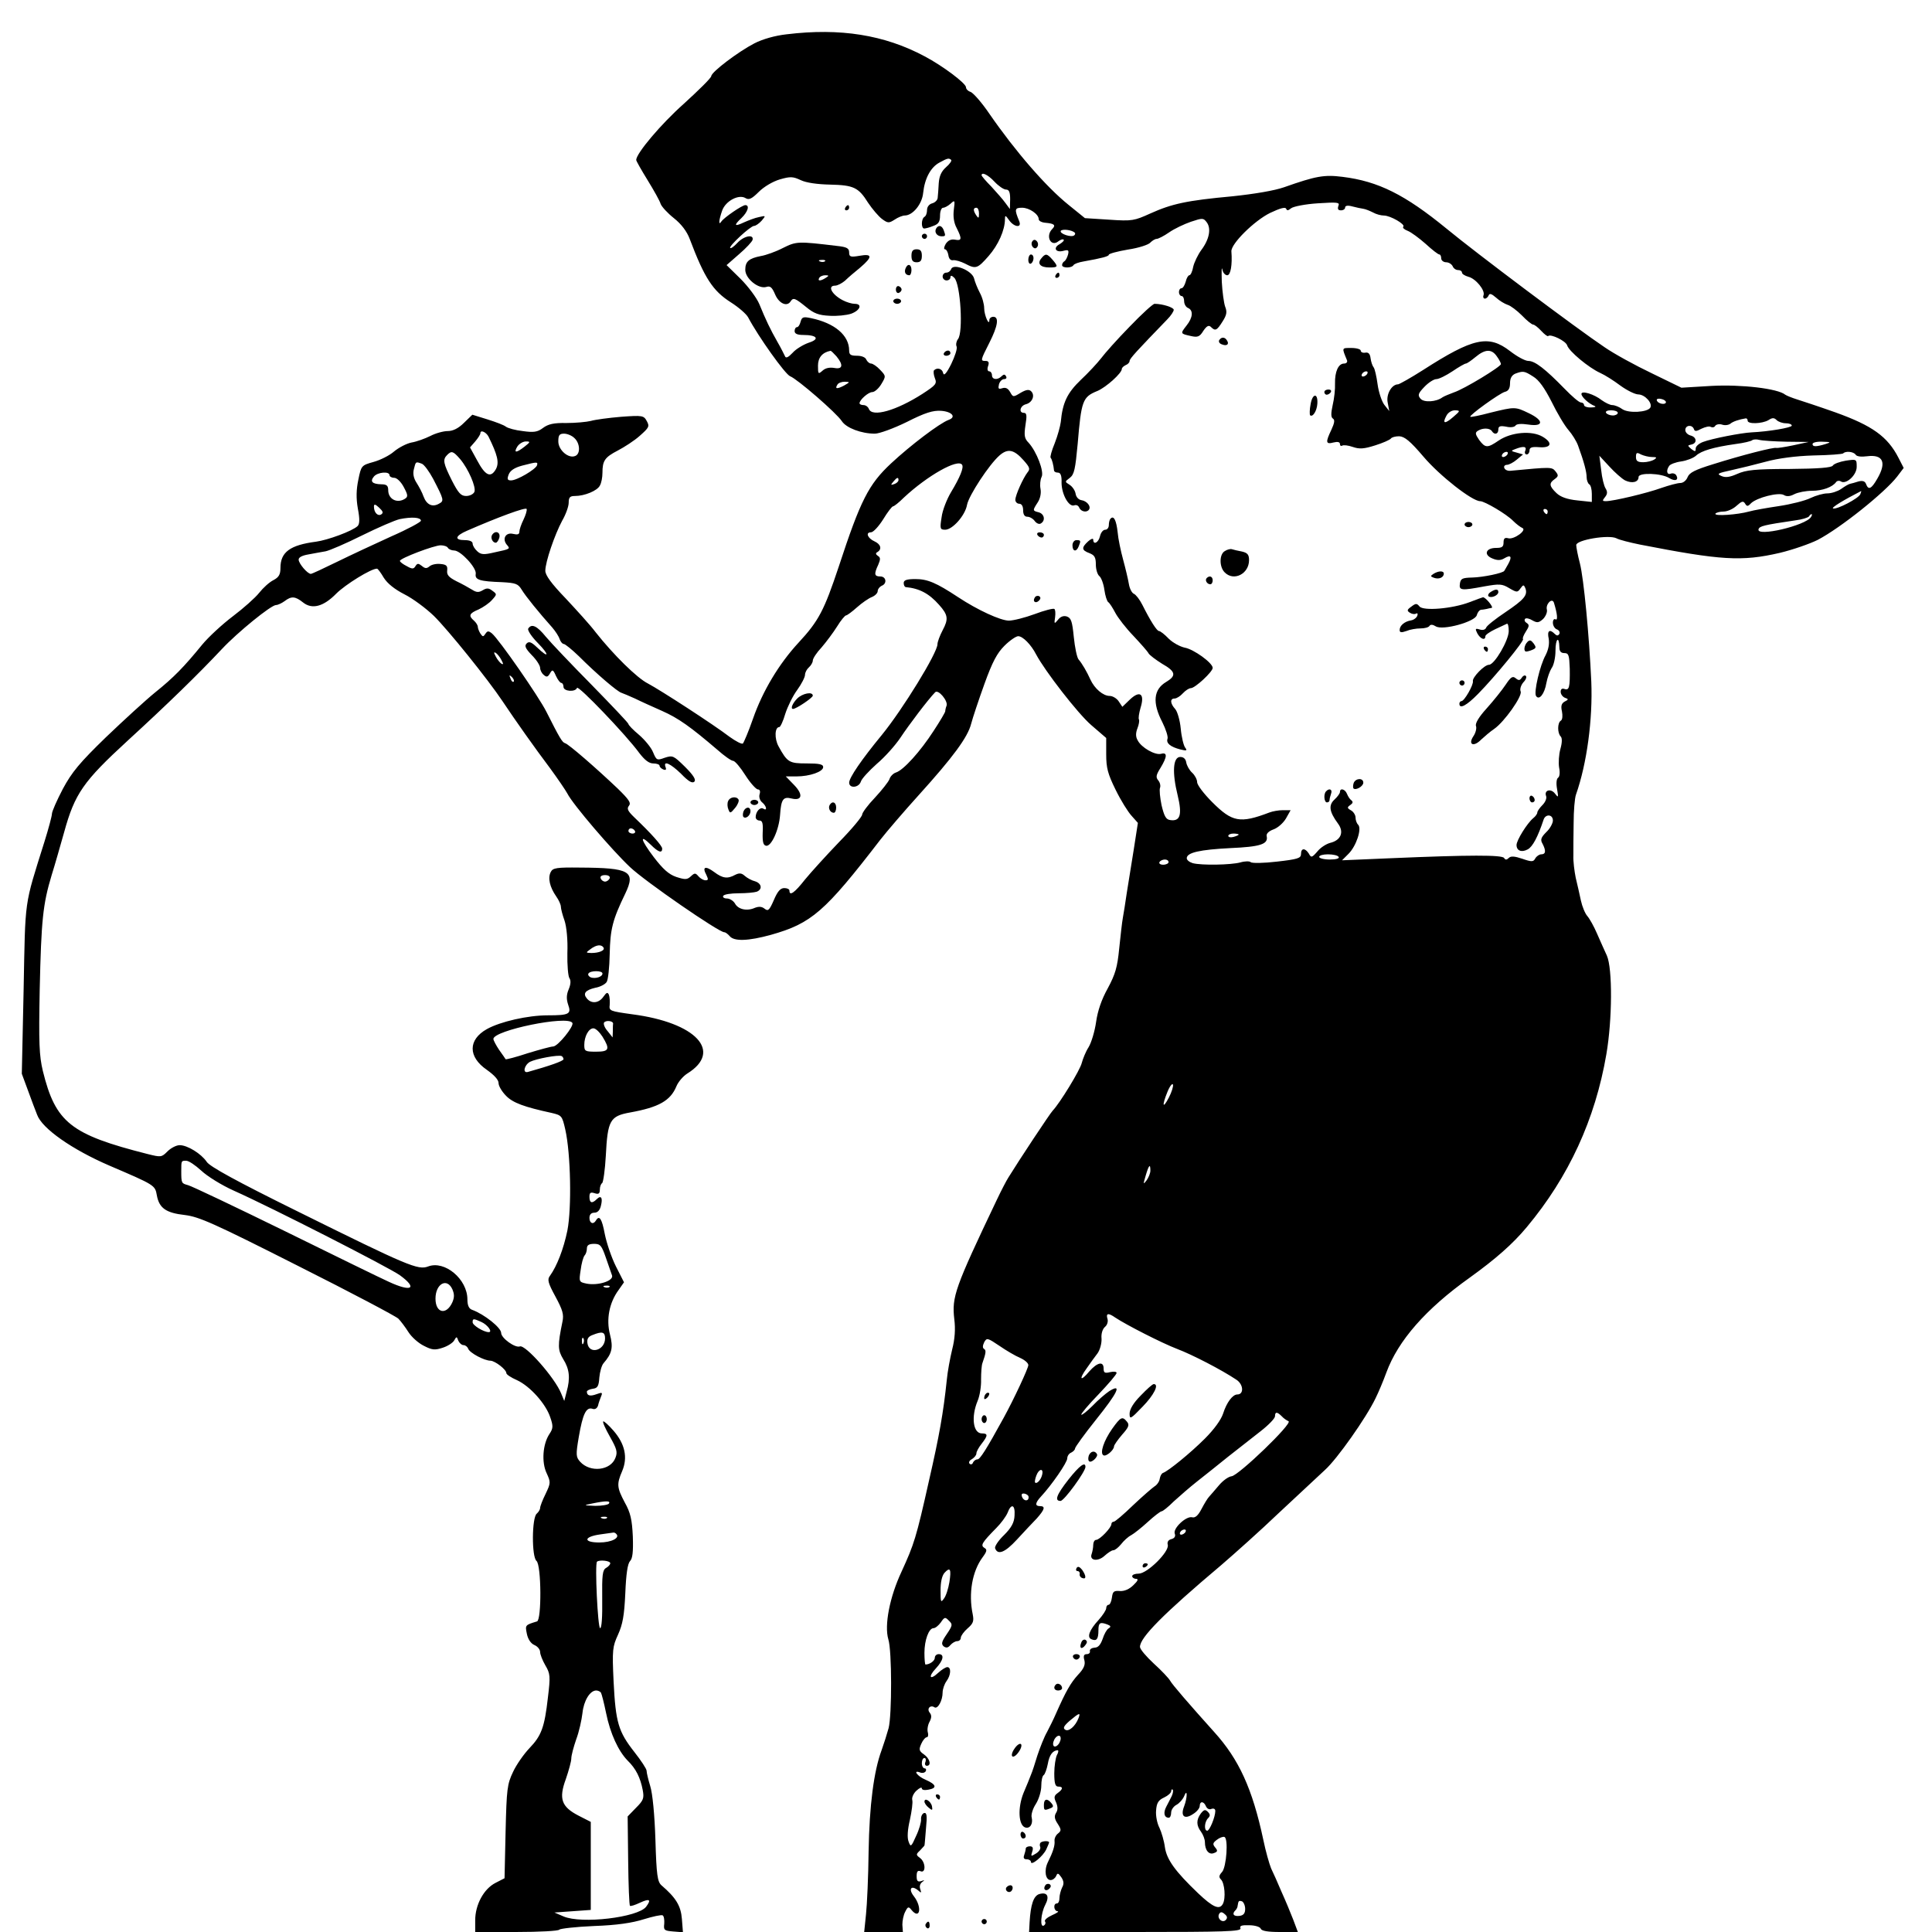 <?xml version="1.0" standalone="no"?>
<!DOCTYPE svg PUBLIC "-//W3C//DTD SVG 20010904//EN"
 "http://www.w3.org/TR/2001/REC-SVG-20010904/DTD/svg10.dtd">
<svg version="1.0" xmlns="http://www.w3.org/2000/svg"
 width="744pt" height="744pt" viewBox="0 0 744 744"
 preserveAspectRatio="xMidYMid meet">
<g transform="translate(0,744) scale(0.1,-0.1)"
fill="#000000" stroke="none">
<path d="M3030 7308 c-46 -5 -94 -19 -125 -35 -62 -32 -165 -110 -166 -126 0
-7 -48 -54 -105 -106 -89 -79 -184 -192 -184 -217 0 -4 20 -39 44 -78 24 -39
47 -80 50 -91 4 -11 27 -36 51 -55 29 -23 50 -51 61 -80 57 -151 89 -200 158
-244 30 -19 60 -45 67 -58 39 -74 143 -220 162 -227 28 -11 178 -141 199 -173
17 -26 75 -48 127 -48 17 0 72 20 123 45 71 36 101 45 132 43 42 -3 60 -24 29
-35 -35 -13 -147 -98 -221 -167 -87 -81 -118 -142 -202 -398 -56 -168 -77
-209 -155 -293 -75 -81 -138 -186 -175 -292 -17 -49 -35 -91 -39 -96 -4 -4
-27 8 -52 26 -60 46 -265 179 -314 205 -42 21 -133 111 -201 197 -21 28 -74
86 -116 131 -55 57 -78 89 -78 106 0 34 36 139 65 193 14 24 25 55 25 69 0 21
5 26 24 26 37 0 86 20 96 40 6 10 10 32 10 49 0 47 9 60 59 86 25 13 64 38 85
57 35 31 38 36 27 56 -12 22 -16 23 -99 17 -48 -4 -100 -11 -117 -16 -16 -4
-59 -8 -94 -8 -48 1 -70 -4 -90 -19 -21 -16 -36 -18 -78 -12 -28 3 -57 11 -65
17 -7 6 -39 18 -71 28 l-58 18 -32 -31 c-22 -22 -43 -32 -63 -32 -16 0 -46 -8
-67 -19 -20 -10 -53 -22 -72 -25 -20 -4 -50 -20 -68 -35 -17 -15 -53 -33 -79
-40 -46 -13 -47 -14 -58 -68 -8 -38 -9 -71 -2 -111 8 -42 7 -60 -1 -68 -20
-19 -115 -54 -160 -60 -100 -13 -137 -40 -137 -101 0 -25 -6 -36 -27 -47 -16
-8 -40 -30 -55 -49 -15 -19 -60 -59 -101 -90 -41 -31 -94 -80 -118 -109 -71
-87 -110 -127 -181 -184 -37 -30 -122 -108 -190 -173 -101 -98 -131 -134 -166
-199 -23 -44 -42 -87 -42 -96 0 -8 -13 -57 -29 -108 -79 -252 -73 -212 -80
-568 l-7 -325 24 -65 c13 -36 29 -78 35 -93 19 -53 135 -134 279 -196 175 -75
175 -75 182 -114 9 -50 36 -68 108 -76 55 -7 108 -30 434 -195 205 -103 379
-195 388 -204 9 -9 27 -33 39 -52 12 -19 39 -43 60 -53 31 -16 42 -17 72 -7
19 6 39 19 44 28 9 16 10 16 16 -1 4 -9 13 -17 20 -17 7 0 15 -6 18 -14 6 -16
62 -46 86 -46 18 -1 61 -34 61 -48 0 -5 18 -17 41 -27 50 -23 111 -91 128
-143 12 -34 11 -43 -3 -64 -26 -39 -31 -109 -11 -151 16 -35 16 -38 -4 -80
-12 -24 -21 -48 -21 -54 0 -6 -6 -16 -13 -22 -19 -15 -20 -166 -1 -182 19 -16
20 -228 2 -233 -46 -14 -46 -14 -39 -48 4 -20 15 -37 29 -43 12 -5 22 -17 22
-27 0 -9 9 -32 20 -51 19 -32 20 -42 10 -124 -13 -115 -25 -147 -71 -195 -21
-22 -50 -63 -63 -91 -23 -48 -25 -66 -29 -231 l-4 -179 -35 -18 c-45 -23 -78
-84 -78 -144 l0 -45 159 0 c88 0 162 4 165 9 3 4 63 11 133 14 88 3 148 12
192 26 36 11 68 18 73 15 5 -3 7 -18 6 -32 -3 -25 0 -27 34 -30 l38 -3 -4 51
c-4 51 -23 82 -79 130 -15 14 -19 38 -23 175 -3 95 -11 179 -20 207 -8 26 -14
52 -14 59 0 7 -21 39 -47 72 -62 79 -72 114 -80 270 -6 125 -4 136 17 182 18
40 24 73 28 159 3 75 9 114 18 124 10 10 13 35 11 95 -3 65 -9 92 -31 131 -30
57 -32 70 -10 121 22 52 11 104 -33 155 -19 22 -38 39 -40 36 -3 -3 9 -29 26
-59 26 -46 30 -59 21 -81 -18 -49 -97 -58 -136 -15 -16 18 -17 26 -5 96 15 87
28 115 52 108 10 -4 18 1 22 12 2 10 8 26 12 36 6 15 4 16 -18 8 -24 -9 -37
-6 -37 10 0 4 10 9 23 11 18 2 23 10 25 43 2 22 9 47 16 55 33 38 38 60 25
111 -15 58 -3 122 33 171 l21 30 -31 61 c-17 34 -36 90 -43 125 -11 59 -21 74
-34 52 -10 -17 -25 -11 -25 10 0 13 7 20 19 20 12 0 21 9 25 26 8 31 1 43 -16
26 -18 -18 -28 -15 -28 9 0 16 4 19 20 14 15 -5 20 -2 20 14 0 11 4 22 9 25 4
3 11 50 14 105 7 137 16 153 94 167 110 20 155 45 178 101 7 17 26 39 42 49
137 85 34 196 -212 228 -86 12 -90 13 -87 36 1 13 0 31 -3 39 -5 11 -9 10 -21
-7 -17 -25 -46 -29 -64 -7 -16 19 -6 32 32 41 18 3 38 13 44 22 6 8 11 57 12
108 2 96 11 132 60 233 41 86 18 99 -175 100 -89 1 -104 -1 -112 -17 -12 -23
-4 -58 21 -94 10 -14 18 -32 18 -40 0 -7 6 -31 14 -53 8 -24 13 -75 11 -125
-1 -47 3 -91 8 -97 6 -9 5 -24 -3 -43 -9 -21 -9 -38 -2 -59 13 -36 4 -41 -79
-41 -76 0 -182 -24 -234 -53 -73 -41 -73 -107 0 -157 28 -20 45 -38 45 -51 0
-11 13 -33 29 -49 26 -27 70 -43 176 -66 38 -9 40 -11 52 -64 21 -93 25 -302
8 -389 -15 -72 -40 -136 -67 -174 -11 -14 -8 -27 21 -80 28 -52 33 -69 27 -97
-19 -92 -18 -109 3 -144 24 -38 28 -73 13 -126 l-9 -35 -12 29 c-24 60 -138
189 -159 181 -18 -7 -72 32 -72 52 0 20 -65 72 -112 89 -12 4 -18 17 -18 40 0
78 -87 151 -151 127 -39 -15 -77 1 -505 213 -233 115 -337 172 -348 190 -21
31 -74 64 -104 64 -13 0 -34 -11 -47 -24 -23 -23 -25 -23 -77 -10 -296 75
-354 121 -403 320 -14 59 -16 107 -12 314 6 267 12 327 46 440 13 41 34 116
48 165 41 149 74 196 245 353 153 140 273 257 363 353 60 64 189 169 208 169
7 0 22 7 33 15 26 20 41 19 71 -5 35 -28 79 -16 128 34 35 35 135 97 157 96 3
0 15 -16 26 -35 14 -22 41 -44 80 -64 32 -16 83 -54 113 -83 54 -53 208 -244
264 -328 50 -75 125 -181 183 -258 30 -41 60 -85 67 -98 21 -42 173 -219 241
-283 59 -56 342 -251 363 -251 5 0 14 -7 21 -15 17 -21 72 -19 159 5 156 44
207 88 421 366 25 32 91 109 148 172 132 146 189 223 202 275 6 23 29 92 51
153 31 86 49 119 77 147 21 21 45 37 53 37 18 0 50 -33 69 -70 34 -64 160
-227 212 -272 l58 -50 0 -63 c0 -52 6 -75 36 -136 20 -41 48 -86 62 -101 l24
-27 -16 -103 c-9 -57 -21 -132 -27 -168 -5 -36 -12 -78 -15 -95 -3 -16 -9 -70
-14 -118 -7 -72 -15 -99 -44 -153 -24 -43 -39 -87 -45 -130 -5 -35 -18 -79
-29 -97 -11 -17 -22 -45 -26 -60 -6 -27 -85 -156 -112 -184 -10 -10 -131 -193
-171 -258 -7 -11 -27 -49 -44 -85 -162 -340 -174 -374 -164 -460 5 -39 2 -77
-8 -116 -8 -33 -18 -86 -21 -119 -13 -125 -29 -215 -68 -385 -50 -224 -58
-247 -106 -352 -46 -98 -67 -207 -51 -261 14 -43 14 -292 1 -342 -6 -22 -18
-60 -27 -85 -30 -81 -47 -212 -50 -390 -1 -96 -6 -205 -10 -242 l-7 -68 75 0
74 0 -2 28 c0 15 4 37 11 50 10 20 13 21 24 7 33 -40 42 11 9 53 -22 28 -10
44 17 22 12 -11 13 -10 8 5 -4 10 -1 21 7 27 11 8 10 9 -3 4 -14 -4 -18 0 -18
19 0 18 4 23 15 19 21 -9 20 35 -2 51 -16 12 -16 14 0 29 9 10 17 18 17 19 1
1 3 31 6 66 5 50 3 62 -8 59 -7 -3 -12 -14 -11 -24 1 -10 -7 -39 -19 -64 -19
-43 -21 -44 -29 -22 -6 15 -4 46 5 84 7 33 12 67 9 77 -2 9 5 25 16 35 12 11
21 15 21 9 0 -6 11 -8 25 -5 35 6 31 20 -10 38 -32 13 -52 40 -21 28 8 -3 17
-1 21 5 3 6 1 11 -4 11 -6 0 -11 9 -11 20 0 11 4 20 10 20 5 0 7 -7 4 -15 -4
-8 -1 -15 5 -15 19 0 12 28 -11 44 -19 13 -20 19 -10 41 6 14 16 25 21 25 5 0
7 9 4 19 -3 10 0 29 7 41 8 16 8 25 0 35 -12 15 3 31 19 20 13 -7 31 27 31 57
0 13 7 33 15 44 17 23 19 54 3 54 -6 0 -22 -10 -35 -22 -32 -30 -40 -16 -9 17
29 31 34 55 11 55 -8 0 -15 -6 -15 -14 0 -12 -20 -26 -36 -26 -2 0 -4 20 -4
45 0 49 17 95 35 95 7 0 19 10 28 22 14 21 17 22 31 7 15 -14 15 -18 -8 -52
-20 -29 -22 -38 -12 -47 10 -7 17 -6 26 5 7 8 19 15 26 15 8 0 14 6 14 13 0 7
12 24 26 36 22 19 25 28 20 54 -17 81 -2 166 38 220 17 23 18 30 7 36 -16 10
-10 20 46 77 18 18 37 44 43 58 14 38 30 32 27 -10 -1 -27 -12 -47 -40 -75
-22 -21 -37 -44 -35 -51 10 -28 38 -17 84 33 27 29 61 66 77 82 30 34 34 47
12 47 -20 0 -19 12 3 36 42 45 102 132 102 148 0 9 7 19 15 22 8 4 15 11 15
16 0 5 36 55 80 110 85 106 102 142 52 111 -15 -10 -44 -35 -65 -57 -21 -21
-40 -36 -43 -34 -2 3 27 38 66 78 38 40 70 77 70 83 0 5 -11 6 -25 3 -20 -5
-25 -3 -25 14 0 29 -24 24 -55 -11 -34 -41 -42 -32 -10 12 13 19 32 45 42 58
9 13 16 38 15 56 -2 19 4 37 13 45 9 7 13 21 10 31 -7 22 3 24 30 5 42 -28
181 -99 239 -121 58 -22 170 -80 227 -118 28 -18 30 -57 4 -57 -18 0 -41 -30
-55 -74 -8 -24 -35 -61 -70 -96 -56 -56 -141 -125 -161 -132 -6 -2 -11 -12
-13 -23 -1 -10 -11 -24 -20 -29 -9 -6 -47 -39 -83 -73 -36 -35 -69 -63 -74
-63 -5 0 -9 -4 -9 -9 0 -14 -45 -61 -59 -61 -6 0 -11 -9 -11 -19 0 -11 -3 -26
-6 -35 -10 -26 24 -31 50 -7 12 11 27 21 33 21 7 0 20 11 30 23 10 13 27 29
39 35 11 6 40 29 64 51 25 23 49 41 53 41 5 0 26 17 47 38 22 20 62 55 90 77
28 22 82 65 119 95 38 30 94 74 125 98 31 24 56 50 56 58 0 18 8 18 26 0 7 -8
19 -16 26 -19 18 -7 -191 -208 -219 -212 -12 -1 -34 -17 -49 -35 -15 -18 -32
-37 -38 -44 -6 -6 -19 -28 -29 -47 -13 -25 -24 -35 -36 -32 -23 6 -75 -43 -67
-63 4 -10 -1 -18 -13 -21 -12 -3 -17 -11 -14 -22 7 -26 -79 -111 -112 -111
-14 0 -25 -4 -25 -10 0 -5 7 -10 15 -10 10 0 7 -8 -10 -24 -16 -16 -35 -24
-52 -23 -24 2 -28 -2 -31 -25 -2 -16 -8 -28 -13 -28 -5 0 -9 -6 -9 -13 0 -7
-13 -27 -29 -45 -36 -39 -47 -68 -27 -75 19 -8 26 1 26 35 0 29 6 33 35 22 13
-5 14 -9 4 -15 -7 -4 -17 -22 -23 -41 -8 -22 -17 -33 -31 -33 -11 -1 -19 -6
-18 -13 2 -7 -4 -12 -12 -12 -11 0 -14 -7 -9 -24 4 -17 -2 -32 -25 -56 -28
-31 -46 -62 -85 -150 -8 -19 -24 -51 -34 -70 -11 -19 -27 -60 -37 -90 -9 -30
-20 -64 -25 -75 -4 -11 -17 -43 -29 -71 -22 -56 -19 -121 6 -131 19 -7 32 13
26 38 -3 10 4 34 16 52 12 19 21 50 21 70 0 20 4 38 9 41 5 3 12 23 16 43 6
35 19 52 38 53 4 0 3 -9 -3 -19 -5 -11 -10 -42 -10 -70 0 -39 4 -51 15 -51 20
0 19 -10 -2 -25 -14 -10 -15 -17 -6 -36 7 -17 7 -29 0 -40 -8 -13 -6 -24 6
-42 14 -22 15 -27 1 -38 -8 -6 -14 -19 -13 -28 2 -18 -6 -43 -26 -83 -15 -31
-9 -68 11 -68 8 0 17 7 21 15 5 13 8 13 20 -4 10 -15 11 -26 3 -40 -5 -11 -10
-29 -10 -40 0 -12 -4 -21 -10 -21 -15 0 -12 -30 3 -30 6 -1 -3 -7 -21 -15 -18
-8 -31 -19 -28 -24 4 -5 2 -12 -4 -16 -16 -10 -12 46 5 79 18 34 8 51 -23 42
-22 -7 -33 -41 -37 -108 l-2 -38 409 0 c343 0 409 2 405 14 -4 10 4 13 34 12
21 0 41 -6 44 -13 3 -9 27 -13 74 -13 l69 0 -18 48 c-10 26 -30 74 -45 107
-14 33 -32 74 -40 90 -7 17 -21 66 -30 110 -42 197 -94 310 -189 415 -97 108
-162 183 -170 198 -5 9 -33 39 -63 66 -29 27 -53 55 -53 64 0 36 90 127 313
315 50 43 151 133 222 201 72 67 151 141 177 165 47 42 159 201 195 276 11 22
30 67 42 100 45 122 151 244 321 365 100 72 166 130 220 195 161 193 263 414
306 665 23 134 24 330 2 380 -9 19 -26 58 -38 85 -12 28 -29 58 -37 67 -9 10
-20 37 -25 60 -5 24 -14 63 -20 88 -5 25 -10 63 -9 85 0 22 0 78 1 125 0 47 4
96 9 110 42 119 65 290 59 435 -8 177 -29 398 -44 456 -8 30 -14 62 -14 70 0
20 126 41 155 26 11 -6 51 -16 90 -24 313 -61 392 -66 539 -32 50 12 116 35
146 50 88 46 259 183 306 244 l25 33 -20 39 c-42 82 -101 124 -243 175 -62 22
-129 44 -148 50 -19 6 -39 14 -45 18 -29 24 -170 40 -283 34 l-117 -7 -115 56
c-63 30 -145 75 -181 100 -106 71 -494 362 -609 457 -159 130 -262 182 -400
199 -71 9 -103 3 -225 -40 -37 -13 -114 -26 -200 -35 -175 -16 -233 -29 -315
-66 -62 -28 -70 -30 -158 -24 l-94 6 -63 51 c-87 70 -204 205 -305 351 -29 43
-62 80 -72 84 -10 3 -18 11 -18 18 0 15 -89 82 -159 119 -155 83 -326 110
-531 85z m633 -484 c3 -3 -6 -16 -20 -28 -18 -16 -26 -34 -28 -62 -1 -21 -3
-46 -4 -55 0 -9 -10 -19 -21 -22 -12 -3 -20 -14 -20 -25 0 -12 -4 -24 -10 -27
-13 -8 -13 -45 -1 -45 5 0 21 4 35 10 20 7 26 16 26 40 0 16 5 30 12 30 6 0
19 7 29 16 16 15 17 13 12 -24 -3 -25 0 -50 11 -70 21 -42 20 -50 -6 -45 -16
3 -27 -3 -36 -16 -7 -12 -8 -21 -3 -21 5 0 11 -10 13 -22 2 -15 9 -22 19 -20
9 1 29 -5 45 -13 42 -22 48 -20 91 29 37 42 63 100 63 142 0 16 2 16 16 -4 19
-27 50 -31 39 -4 -19 46 -18 52 11 52 28 0 64 -25 64 -44 0 -7 12 -13 27 -14
33 -3 40 -9 25 -24 -27 -27 -5 -71 24 -47 8 6 17 9 20 6 3 -3 -4 -10 -15 -17
-27 -14 -16 -34 14 -26 19 5 22 3 18 -14 -3 -11 -9 -23 -14 -26 -5 -3 -9 -9
-9 -15 0 -12 37 -12 44 0 3 5 20 11 38 14 73 13 98 20 98 26 0 4 33 13 74 20
41 6 80 19 86 27 7 7 18 14 24 14 6 0 28 11 48 25 20 14 58 32 84 41 45 15 48
15 61 -2 18 -24 10 -66 -21 -107 -13 -18 -27 -47 -31 -64 -3 -18 -10 -33 -15
-33 -4 0 -11 -11 -14 -25 -4 -14 -11 -25 -16 -25 -6 0 -10 -7 -10 -15 0 -8 5
-15 10 -15 6 0 10 -9 10 -20 0 -11 7 -23 15 -26 21 -9 19 -37 -6 -68 -24 -31
-24 -31 17 -40 26 -6 34 -3 48 20 13 19 21 23 29 15 17 -17 23 -14 45 21 16
25 18 37 10 57 -5 14 -11 58 -13 96 -1 39 -1 60 2 48 2 -13 11 -23 19 -23 13
0 20 40 16 92 -2 29 88 118 149 148 38 18 59 24 62 16 3 -8 8 -7 19 2 9 7 55
16 102 19 78 5 86 4 80 -10 -4 -12 -1 -17 10 -17 9 0 16 5 16 11 0 7 10 9 28
4 15 -4 34 -8 42 -9 8 -1 25 -8 37 -14 12 -7 31 -12 42 -12 25 0 84 -34 75
-43 -4 -4 4 -11 17 -16 13 -5 44 -28 69 -50 25 -23 48 -41 53 -41 4 0 7 -7 7
-15 0 -8 9 -15 19 -15 10 0 21 -7 25 -15 3 -8 12 -15 21 -15 8 0 15 -4 15 -10
0 -5 11 -12 25 -16 28 -7 65 -52 58 -71 -3 -7 0 -13 5 -13 6 0 12 6 15 13 3 8
11 6 28 -9 13 -12 33 -24 45 -28 11 -3 36 -22 55 -41 18 -19 38 -35 43 -35 5
0 19 -11 31 -24 13 -14 25 -23 27 -20 10 9 68 -19 73 -36 7 -23 83 -86 127
-106 18 -8 53 -30 78 -49 25 -18 56 -34 70 -34 25 -1 55 -34 45 -51 -11 -18
-83 -22 -107 -6 -12 9 -30 16 -39 16 -9 0 -27 9 -41 19 -29 23 -78 38 -78 24
0 -12 29 -38 50 -46 8 -3 3 -6 -12 -6 -16 -1 -28 4 -28 9 0 6 -6 10 -12 10 -7
0 -35 24 -63 53 -74 76 -114 107 -139 107 -13 0 -44 17 -71 38 -83 64 -142 51
-335 -73 -47 -30 -90 -54 -96 -55 -25 0 -47 -39 -40 -71 l6 -32 -19 24 c-10
13 -22 49 -26 79 -4 30 -11 60 -15 65 -5 6 -10 21 -12 35 -2 17 -8 24 -20 22
-10 -2 -18 2 -18 8 0 5 -16 10 -36 10 -38 0 -37 2 -17 -47 3 -7 -2 -13 -11
-13 -22 0 -36 -31 -35 -77 1 -21 -3 -58 -9 -83 -7 -32 -7 -47 1 -52 8 -5 6
-17 -6 -43 -23 -48 -22 -57 8 -49 16 4 25 2 25 -6 0 -6 4 -9 9 -6 5 3 23 1 40
-5 26 -9 43 -8 87 6 29 9 56 21 60 26 3 5 17 9 32 9 21 -1 42 -18 94 -79 62
-73 187 -171 218 -171 17 0 102 -50 127 -76 12 -12 28 -24 35 -27 20 -8 -31
-45 -53 -40 -14 4 -19 0 -19 -16 0 -17 -6 -21 -29 -21 -40 0 -49 -27 -13 -41
19 -8 32 -7 45 1 25 15 31 7 15 -22 -7 -12 -14 -25 -15 -26 -4 -9 -82 -25
-123 -26 -39 -1 -45 -4 -48 -23 -4 -27 4 -28 95 -11 57 10 67 10 95 -7 29 -17
32 -17 43 -1 11 15 13 15 19 1 10 -27 -5 -44 -76 -92 -39 -26 -73 -53 -75 -60
-3 -8 -13 -11 -25 -7 -17 5 -18 3 -9 -15 12 -22 31 -29 31 -11 0 5 17 17 38
27 20 9 40 19 45 21 4 2 7 -11 7 -28 0 -36 -55 -130 -76 -130 -18 0 -65 -49
-62 -63 3 -14 -33 -77 -44 -77 -4 0 -8 -4 -8 -10 0 -22 28 -7 72 38 65 66 179
205 173 211 -3 2 2 15 11 29 13 20 14 26 3 33 -7 4 -10 11 -6 16 4 4 17 1 28
-6 18 -10 24 -10 41 5 10 10 17 26 15 36 -6 21 20 48 27 27 13 -42 16 -70 6
-64 -5 3 -10 -2 -10 -13 0 -11 7 -23 16 -26 8 -3 12 -11 9 -17 -5 -8 -10 -8
-18 0 -20 20 -30 12 -23 -19 3 -20 -1 -41 -12 -63 -22 -39 -46 -143 -37 -157
12 -19 33 8 40 50 4 21 13 46 20 57 8 10 15 40 15 67 0 47 14 59 15 13 0 -15
6 -22 19 -22 17 0 19 -8 21 -60 1 -72 -2 -85 -21 -78 -9 3 -14 -1 -14 -11 0
-9 7 -19 16 -23 15 -5 15 -7 -1 -15 -12 -7 -15 -17 -10 -38 3 -16 2 -31 -4
-35 -14 -8 -14 -48 -1 -61 6 -6 6 -23 -1 -48 -6 -21 -8 -54 -5 -72 4 -19 2
-35 -4 -39 -6 -4 -8 -21 -4 -43 6 -34 5 -35 -8 -18 -16 21 -43 13 -34 -10 3
-8 -3 -23 -14 -34 -11 -11 -20 -24 -20 -29 0 -5 -7 -15 -16 -22 -23 -19 -64
-85 -64 -103 0 -22 19 -30 43 -17 19 10 39 48 61 114 7 23 36 22 36 -3 0 -10
-11 -31 -25 -44 -21 -21 -24 -30 -15 -45 14 -27 13 -41 -5 -41 -7 0 -18 -7
-23 -16 -7 -13 -13 -14 -50 -1 -30 10 -44 11 -52 3 -8 -8 -13 -8 -18 0 -8 12
-132 12 -436 -1 l-188 -8 25 25 c30 30 52 97 37 112 -6 6 -10 18 -10 28 0 9
-8 22 -17 27 -16 9 -16 12 -3 21 10 7 11 12 4 18 -6 4 -13 15 -17 25 -7 18
-27 24 -27 7 0 -5 -9 -18 -21 -29 -24 -22 -20 -47 13 -92 25 -33 12 -65 -30
-75 -15 -4 -37 -18 -49 -33 -21 -24 -24 -25 -33 -8 -14 22 -30 22 -30 -2 0
-16 -13 -20 -92 -29 -51 -6 -97 -7 -102 -2 -4 4 -22 4 -39 -1 -36 -10 -150
-12 -184 -3 -13 4 -23 12 -23 19 0 22 51 33 168 39 115 5 146 15 140 45 -3 10
7 20 26 27 17 6 38 25 48 42 l18 32 -30 0 c-16 0 -39 -4 -52 -9 -113 -43 -143
-37 -220 40 -32 32 -58 66 -58 77 0 10 -9 27 -19 36 -11 10 -21 28 -23 40 -2
13 -10 21 -23 21 -28 0 -32 -59 -10 -148 18 -75 10 -101 -29 -95 -16 2 -23 15
-33 57 -6 29 -9 60 -6 67 3 8 0 21 -7 29 -10 12 -8 21 9 48 26 43 27 61 2 54
-23 -6 -76 24 -90 52 -8 13 -8 28 -1 46 6 15 8 30 6 34 -3 4 0 24 6 45 17 54
-2 69 -41 32 l-29 -28 -14 21 c-7 11 -23 21 -35 21 -25 0 -58 28 -74 63 -13
29 -32 62 -46 78 -6 8 -14 46 -18 86 -6 60 -10 73 -27 79 -13 4 -25 -1 -34
-13 -14 -17 -15 -16 -11 10 2 15 1 30 -3 32 -4 3 -39 -6 -76 -20 -38 -14 -82
-25 -99 -25 -32 0 -121 41 -195 90 -85 56 -118 70 -165 70 -33 0 -45 -4 -45
-15 0 -8 3 -15 8 -16 53 -5 90 -25 128 -68 35 -39 37 -55 14 -98 -11 -21 -20
-45 -20 -54 0 -33 -134 -251 -214 -349 -79 -96 -126 -165 -126 -184 0 -23 37
-20 45 4 3 11 31 41 61 68 31 26 72 72 92 102 31 47 105 145 133 174 12 13 51
-34 44 -52 -3 -7 -5 -17 -5 -21 0 -4 -20 -38 -45 -76 -51 -79 -116 -151 -145
-160 -10 -3 -22 -15 -25 -26 -4 -10 -29 -42 -56 -71 -27 -28 -49 -58 -49 -65
0 -8 -40 -56 -89 -106 -49 -51 -108 -116 -131 -144 -40 -51 -60 -65 -60 -43 0
6 -9 10 -20 10 -15 0 -26 -13 -40 -46 -17 -39 -22 -44 -35 -34 -11 9 -22 10
-38 4 -31 -14 -65 -6 -77 17 -6 10 -20 19 -31 19 -11 0 -17 5 -14 10 3 6 30
10 60 10 29 0 60 3 69 6 23 9 19 32 -6 40 -13 3 -31 13 -40 21 -12 11 -21 12
-37 4 -29 -16 -48 -14 -81 11 -34 25 -47 20 -30 -11 8 -17 8 -21 -3 -21 -8 0
-20 7 -27 15 -12 14 -15 14 -30 0 -14 -13 -22 -13 -56 -2 -29 10 -51 30 -87
77 -50 66 -56 91 -11 47 29 -29 44 -34 44 -15 0 11 -42 58 -107 120 -26 25
-30 34 -21 45 9 11 0 24 -43 66 -82 78 -190 172 -203 175 -11 3 -21 20 -72
121 -29 58 -183 280 -210 302 -13 10 -17 10 -25 -2 -8 -12 -10 -12 -19 1 -5 8
-10 20 -10 26 0 6 -7 17 -15 24 -22 19 -18 28 18 43 17 8 41 24 52 37 19 21
19 22 1 35 -14 11 -22 11 -37 2 -15 -9 -24 -9 -41 2 -13 8 -40 23 -61 33 -29
15 -37 24 -35 41 2 18 -3 23 -25 25 -16 2 -35 -2 -43 -9 -11 -9 -17 -9 -30 2
-13 10 -17 10 -24 -1 -7 -12 -13 -12 -34 0 -14 7 -26 16 -26 20 0 10 132 60
157 60 12 0 25 -4 28 -10 3 -5 14 -10 24 -10 25 0 87 -67 83 -90 -4 -23 15
-29 102 -32 52 -3 61 -6 75 -29 15 -25 67 -89 118 -146 12 -14 25 -34 28 -44
4 -11 11 -19 16 -19 5 0 31 -21 58 -47 69 -69 149 -137 164 -141 6 -2 30 -12
52 -22 22 -11 69 -32 105 -48 63 -28 109 -61 212 -149 27 -24 54 -43 61 -43 7
0 28 -25 47 -55 19 -30 41 -54 48 -55 8 0 11 -7 7 -19 -3 -10 1 -24 10 -31 17
-14 21 -35 4 -24 -12 7 -29 -12 -29 -33 0 -7 7 -13 15 -13 11 0 14 -11 12 -47
-1 -35 2 -48 13 -50 20 -4 50 61 54 119 4 60 12 71 44 63 41 -10 46 15 10 52
l-32 33 41 0 c51 0 103 18 103 36 0 11 -16 14 -63 14 -68 0 -75 4 -109 66 -16
29 -15 74 3 74 4 0 15 23 23 51 9 28 29 69 46 92 16 22 30 49 30 58 0 9 7 22
15 29 8 7 15 19 15 26 0 8 15 31 34 51 18 21 45 57 60 81 14 23 30 42 34 42 4
0 23 14 42 31 19 17 45 35 58 40 12 5 22 15 22 23 0 7 7 16 15 20 22 8 18 36
-5 36 -23 0 -25 9 -8 45 9 21 9 28 -1 34 -9 6 -10 11 -2 15 18 11 13 30 -11
41 -27 12 -36 35 -14 35 9 0 30 23 47 50 17 28 34 50 38 50 4 0 23 15 42 34
90 84 208 151 224 126 7 -11 -8 -48 -43 -106 -16 -27 -33 -70 -36 -96 -7 -44
-6 -48 14 -48 28 0 77 55 84 96 7 36 85 155 125 190 32 28 56 23 93 -19 23
-26 26 -33 15 -46 -17 -22 -47 -88 -47 -106 0 -8 7 -15 15 -15 9 0 15 -9 15
-25 0 -17 6 -25 16 -25 9 0 22 -7 29 -17 7 -9 17 -13 23 -9 19 11 14 37 -8 43
-24 6 -24 7 -4 38 10 15 14 36 11 52 -3 15 -1 36 4 46 11 20 -19 98 -50 132
-16 16 -18 28 -12 68 6 36 5 47 -6 47 -21 0 -15 27 7 33 25 6 37 34 21 50 -8
8 -19 7 -41 -6 -28 -17 -29 -17 -40 3 -8 14 -17 19 -30 15 -15 -5 -17 -2 -13
15 3 11 12 20 20 20 8 0 11 5 7 11 -4 8 -9 8 -17 0 -16 -16 -37 -13 -37 4 0 8
-5 15 -11 15 -6 0 -8 9 -4 20 5 14 2 20 -9 20 -21 0 -21 1 14 70 33 65 38 100
15 100 -8 0 -15 -6 -15 -12 0 -27 -20 18 -20 45 0 15 -7 42 -17 60 -9 17 -19
42 -22 55 -8 30 -79 59 -88 36 -3 -8 -11 -14 -19 -14 -8 0 -14 -7 -14 -15 0
-8 7 -15 15 -15 8 0 15 5 15 12 0 8 5 8 15 -2 24 -24 35 -211 14 -236 -6 -8
-9 -21 -5 -29 3 -8 -7 -38 -21 -67 -18 -36 -28 -47 -31 -35 -3 17 -23 23 -35
11 -3 -3 -2 -17 3 -30 9 -22 4 -27 -48 -61 -100 -64 -193 -91 -206 -58 -3 8
-12 15 -21 15 -8 0 -15 3 -15 7 0 13 34 43 49 43 9 0 25 14 35 31 18 30 18 31
-5 55 -12 13 -28 24 -35 24 -6 0 -14 7 -18 15 -3 9 -18 15 -36 15 -24 0 -30 4
-30 20 0 59 -56 106 -148 125 -29 6 -34 4 -39 -14 -3 -12 -9 -21 -14 -21 -5 0
-9 -7 -9 -15 0 -10 10 -15 33 -15 54 0 65 -16 21 -30 -20 -7 -49 -24 -62 -39
-16 -17 -26 -22 -29 -13 -3 6 -15 31 -29 55 -28 49 -45 85 -70 146 -10 24 -43
68 -72 97 l-54 53 48 42 c27 23 50 48 52 55 6 23 -33 16 -58 -11 -13 -14 -25
-23 -28 -20 -7 6 78 85 92 85 6 0 19 9 29 20 17 20 16 20 -10 14 -16 -3 -41
-13 -57 -20 -38 -18 -42 -13 -11 16 25 24 33 50 15 50 -12 0 -82 -48 -92 -63
-12 -18 -10 5 3 42 13 37 64 64 90 48 13 -8 24 -3 51 24 20 20 54 40 81 48 41
12 51 11 81 -3 21 -10 64 -16 112 -17 92 -2 110 -11 147 -70 16 -24 40 -52 53
-62 23 -17 27 -17 49 -3 13 9 31 16 39 16 31 0 67 44 71 87 6 56 29 99 63 117
31 17 36 18 45 10z m167 -84 c15 -16 35 -30 44 -30 12 0 16 -10 16 -37 l-1
-38 -17 23 c-9 13 -34 41 -54 63 -21 21 -38 41 -38 44 0 14 25 2 50 -25z m-60
-122 c0 -19 -2 -20 -10 -8 -13 19 -13 30 0 30 6 0 10 -10 10 -22z m369 -74 c2
-2 2 -7 -2 -10 -10 -10 -58 6 -52 17 6 8 42 4 54 -7z m-918 -476 c28 -34 24
-51 -8 -45 -18 3 -34 0 -45 -10 -17 -15 -18 -14 -18 19 0 31 17 51 48 57 2 1
12 -9 23 -21z m2543 0 c9 -12 16 -26 16 -30 0 -10 -141 -96 -181 -109 -19 -7
-38 -15 -44 -19 -24 -18 -72 -21 -85 -5 -11 13 -9 20 15 45 16 17 37 30 46 30
10 0 38 14 62 30 25 17 48 30 52 30 4 0 20 11 37 25 37 31 62 32 82 3z m-499
-68 c-3 -5 -11 -10 -16 -10 -6 0 -7 5 -4 10 3 6 11 10 16 10 6 0 7 -4 4 -10z
m639 -10 c22 -13 44 -44 71 -97 21 -43 50 -92 65 -109 14 -16 31 -43 37 -60
23 -63 33 -101 33 -122 0 -11 5 -24 10 -27 6 -3 10 -20 10 -37 l0 -31 -56 6
c-39 4 -64 13 -80 28 -28 27 -30 38 -7 54 15 11 15 15 3 30 -14 17 -16 17
-174 2 -10 -1 -21 4 -23 11 -3 6 2 12 10 12 8 0 25 9 38 20 l24 20 -24 7 c-23
6 -24 7 -5 14 31 12 44 10 38 -6 -4 -8 -1 -15 5 -15 6 0 11 7 11 15 0 12 9 15
36 13 48 -4 55 16 15 40 -42 25 -121 18 -169 -14 -44 -30 -52 -30 -76 2 -15
22 -16 28 -5 35 19 12 46 11 54 -1 10 -16 25 -12 25 6 0 13 7 15 30 11 16 -4
32 -2 36 4 4 7 23 8 50 4 59 -9 60 16 1 44 -52 25 -53 25 -147 2 -41 -11 -76
-18 -78 -16 -6 5 112 90 133 96 14 3 20 14 20 33 0 20 7 31 20 37 30 11 35 11
69 -11z m-2654 -35 c-27 -14 -36 -13 -25 4 3 6 16 11 28 11 21 -1 21 -1 -3
-15z m3165 -66 c-7 -10 -35 -1 -35 11 0 5 9 6 20 3 11 -3 17 -9 15 -14z m-819
-55 c-32 -28 -43 -26 -26 5 6 12 20 21 33 21 21 -1 21 -2 -7 -26z m634 16 c0
-5 -9 -10 -19 -10 -11 0 -23 5 -26 10 -4 6 5 10 19 10 14 0 26 -4 26 -10z
m500 -30 c0 -14 56 -12 80 2 15 10 22 10 32 0 6 -6 22 -12 35 -12 13 0 23 -4
23 -9 0 -8 -90 -23 -155 -26 -40 -2 -153 -24 -187 -37 -16 -6 -28 -17 -28 -25
0 -13 -2 -13 -17 -2 -15 13 -15 14 0 17 24 5 21 29 -3 35 -11 3 -20 12 -20 21
0 19 26 22 33 4 3 -10 9 -10 29 1 15 7 31 11 36 7 6 -3 14 -2 17 4 4 6 16 8
26 5 11 -4 25 -2 32 3 10 9 35 17 60 21 4 0 7 -3 7 -9z m-4849 -61 c35 -71 42
-100 29 -125 -20 -36 -41 -26 -72 32 l-28 51 20 23 c11 13 20 27 20 32 0 14
22 4 31 -13z m331 -6 c22 -20 24 -61 3 -69 -26 -11 -65 23 -65 56 0 24 4 30
22 30 12 0 30 -7 40 -17z m4668 -14 l85 -1 -60 -13 c-33 -7 -62 -11 -65 -10
-7 4 -130 -27 -244 -63 -68 -21 -90 -32 -97 -49 -5 -13 -17 -23 -28 -23 -11 0
-44 -9 -73 -19 -55 -20 -185 -51 -214 -51 -14 0 -14 2 -3 16 9 11 10 20 2 33
-6 9 -14 41 -17 71 l-7 55 38 -41 c21 -23 48 -47 61 -54 27 -13 52 -7 52 13 0
18 88 15 118 -4 23 -14 38 -8 27 11 -4 6 -13 9 -21 6 -15 -6 -19 12 -6 30 4 6
24 14 46 17 21 3 47 13 57 22 20 19 68 33 152 45 32 4 61 11 65 15 4 3 16 4
27 1 11 -3 58 -6 105 -7z m-4860 -19 c-32 -25 -43 -25 -28 0 7 11 22 20 33 20
18 0 18 -2 -5 -20z m5010 10 c-36 -11 -50 -11 -50 0 0 6 17 10 38 9 33 -1 34
-2 12 -9z m-5258 -58 c32 -38 62 -108 55 -126 -4 -9 -18 -16 -32 -16 -20 0
-30 11 -55 60 -33 66 -36 80 -18 98 17 17 23 15 50 -16z m4033 18 c-3 -5 -11
-10 -16 -10 -6 0 -7 5 -4 10 3 6 11 10 16 10 6 0 7 -4 4 -10z m557 -10 c18 0
20 -2 8 -10 -8 -5 -27 -10 -42 -10 -22 0 -28 5 -28 20 0 17 3 19 19 10 11 -5
30 -10 43 -10z m784 9 c4 -7 22 -9 44 -6 62 8 76 -24 39 -87 -23 -40 -34 -44
-43 -20 -4 11 -13 14 -29 10 -12 -4 -27 -8 -32 -9 -6 -1 -21 -10 -35 -20 -13
-9 -37 -17 -53 -17 -15 0 -44 -8 -65 -18 -20 -10 -75 -24 -122 -31 -47 -7 -98
-16 -115 -21 -43 -12 -135 -19 -129 -8 3 4 17 8 31 8 15 0 37 10 50 22 20 18
26 20 33 9 7 -12 11 -12 23 1 23 22 106 43 126 32 11 -7 24 -6 41 3 14 7 44
13 68 13 40 0 79 14 93 34 4 5 12 6 18 2 20 -13 61 24 61 56 0 30 0 30 -42 24
-23 -4 -46 -12 -50 -19 -5 -8 -54 -12 -167 -13 -132 0 -167 -4 -201 -19 -29
-13 -46 -15 -61 -8 -19 8 -14 11 37 22 32 7 93 22 134 33 47 13 115 22 183 24
60 1 112 5 115 8 9 10 40 7 48 -5z m-5521 -35 c9 -4 28 -30 43 -58 42 -81 43
-85 22 -96 -25 -14 -47 -4 -59 28 -5 15 -18 39 -27 53 -11 17 -15 35 -10 53 7
29 7 29 31 20z m443 -6 c-6 -16 -77 -58 -100 -58 -14 0 -16 5 -9 23 6 15 22
26 52 34 58 15 61 15 57 1z m-568 -38 c0 -5 8 -10 18 -10 10 0 26 -15 37 -36
16 -30 17 -37 4 -45 -30 -19 -64 -1 -64 33 0 18 -6 23 -27 23 -35 1 -44 11
-28 30 14 17 60 21 60 5z m1960 -19 c0 -5 -7 -12 -16 -15 -14 -5 -15 -4 -4 9
14 17 20 19 20 6z m3704 -54 c-6 -16 -90 -60 -105 -55 -8 3 40 32 108 67 1 0
0 -5 -3 -12z m-5696 -78 c-13 -8 -28 7 -28 30 0 11 5 10 20 -4 15 -14 17 -20
8 -26z m548 -20 c-9 -18 -16 -39 -16 -47 0 -10 -7 -12 -24 -8 -28 7 -43 -18
-25 -41 15 -17 15 -17 -46 -30 -42 -10 -53 -9 -67 4 -10 9 -18 22 -18 30 0 8
-12 13 -30 13 -41 0 -38 16 8 36 119 52 227 92 230 84 2 -6 -4 -24 -12 -41z
m3944 31 c0 -5 -2 -10 -4 -10 -3 0 -8 5 -11 10 -3 6 -1 10 4 10 6 0 11 -4 11
-10z m1014 -21 c-20 -33 -212 -78 -202 -47 4 12 19 16 141 34 26 3 50 11 53
15 3 5 7 9 10 9 3 0 2 -5 -2 -11z m-5353 -14 c1 -5 -51 -33 -115 -61 -64 -29
-158 -73 -209 -98 -51 -25 -96 -46 -100 -46 -13 0 -47 40 -47 55 0 9 14 16 38
20 20 4 50 9 66 12 15 3 78 30 140 61 61 30 127 59 146 63 45 9 80 7 81 -6z
m310 -537 c8 -15 8 -18 0 -14 -6 4 -16 16 -22 28 -8 15 -8 18 0 14 6 -4 16
-16 22 -28z m47 -83 c-3 -3 -9 2 -12 12 -6 14 -5 15 5 6 7 -7 10 -15 7 -18z
m467 -575 c3 -5 -1 -10 -9 -10 -9 0 -16 5 -16 10 0 6 4 10 9 10 6 0 13 -4 16
-10z m2325 -14 c0 -2 -9 -6 -20 -9 -11 -3 -20 -1 -20 4 0 5 9 9 20 9 11 0 20
-2 20 -4z m385 -86 c4 -6 -10 -10 -34 -10 -23 0 -41 5 -41 10 0 6 15 10 34 10
19 0 38 -4 41 -10z m-655 -20 c0 -5 -9 -10 -21 -10 -11 0 -17 5 -14 10 3 6 13
10 21 10 8 0 14 -4 14 -10z m-2152 -62 c-3 -7 -11 -13 -18 -13 -7 0 -15 6 -17
13 -3 7 4 12 17 12 13 0 20 -5 18 -12z m-24 -267 c7 -11 -17 -21 -47 -21 -22
1 -22 1 -3 15 22 17 42 19 50 6z m-4 -100 c0 -13 -27 -21 -45 -15 -8 4 -12 10
-9 15 7 12 54 12 54 0z m-116 -190 c8 -12 -56 -91 -74 -91 -8 0 -52 -12 -98
-26 -45 -15 -84 -25 -85 -23 -1 2 -12 18 -25 36 -12 18 -22 37 -22 42 0 33
286 92 304 62z m157 -3 c-1 -5 -1 -18 -1 -30 l-1 -23 -19 24 c-11 12 -17 27
-14 33 7 10 35 7 35 -4z m-41 -50 c30 -49 26 -58 -25 -58 -42 0 -45 2 -45 26
0 33 17 64 35 64 9 0 24 -15 35 -32z m-150 -87 c0 -7 -55 -26 -137 -49 -22 -6
-14 27 8 39 24 12 110 28 122 22 4 -2 7 -8 7 -12z m2331 -148 c-24 -46 -27
-31 -5 23 9 22 19 34 21 27 2 -6 -5 -29 -16 -50z m-3726 -281 c22 -21 78 -56
125 -77 150 -67 598 -296 640 -326 70 -51 45 -66 -43 -25 -29 13 -209 101
-400 195 -192 94 -360 174 -373 177 -25 7 -26 7 -26 54 0 41 0 40 19 40 10 0
35 -17 58 -38z m3655 0 c0 -10 -7 -27 -15 -38 -13 -17 -13 -15 -3 19 12 41 18
47 18 19z m-2097 -335 c10 -28 21 -60 24 -69 6 -21 -55 -40 -99 -31 -28 6 -29
7 -22 52 3 25 10 50 15 56 5 5 9 17 9 27 0 13 8 18 28 18 24 0 29 -7 45 -53z
m-591 -122 c8 -19 8 -31 0 -50 -23 -51 -65 -42 -65 14 0 57 44 82 65 36z m605
9 c-3 -3 -12 -4 -19 -1 -8 3 -5 6 6 6 11 1 17 -2 13 -5z m-493 -135 c24 -11
44 -39 28 -39 -19 0 -62 26 -62 38 0 15 3 15 34 1z m476 -63 c0 -47 -62 -64
-68 -18 -2 16 3 25 20 31 37 15 48 12 48 -13z m-83 -18 c-3 -8 -6 -5 -6 6 -1
11 2 17 5 13 3 -3 4 -12 1 -19z m1681 -57 c18 -8 32 -20 32 -28 0 -12 -56
-132 -95 -203 -67 -122 -91 -160 -101 -160 -7 0 -14 -6 -17 -12 -2 -7 -8 -9
-13 -5 -5 5 -1 13 9 18 9 6 17 15 17 22 0 7 9 23 20 37 25 32 25 40 1 40 -34
0 -42 64 -16 126 8 19 14 56 13 82 0 26 2 54 5 62 14 40 15 50 7 55 -7 4 -6
13 0 26 10 18 13 17 59 -14 26 -18 62 -39 79 -46z m85 -451 c-5 -20 -21 -36
-27 -29 -2 2 0 14 5 27 10 27 29 29 22 2z m-52 -85 c1 -17 -18 -17 -25 0 -4
11 -1 15 10 13 8 -2 15 -7 15 -13z m-1616 -25 c-3 -5 -27 -9 -53 -9 -46 2 -46
2 -12 9 53 11 72 11 65 0z m-8 -56 c-3 -3 -12 -4 -19 -1 -8 3 -5 6 6 6 11 1
17 -2 13 -5z m2228 -54 c-3 -5 -11 -10 -16 -10 -6 0 -7 5 -4 10 3 6 11 10 16
10 6 0 7 -4 4 -10z m-2192 -7 c16 -15 -18 -33 -65 -33 -63 0 -61 22 3 31 24 3
47 7 50 7 3 1 9 -1 12 -5z m-23 -113 c0 -5 -7 -13 -16 -18 -14 -8 -16 -27 -15
-121 1 -68 -2 -111 -8 -111 -9 0 -21 247 -12 256 9 8 51 4 51 -6z m1306 -73
c-4 -24 -13 -53 -21 -63 -12 -17 -13 -14 -13 31 0 32 5 56 15 68 22 24 27 15
19 -36z m-1342 -425 c3 -5 12 -40 20 -79 16 -79 47 -146 83 -183 32 -31 49
-66 58 -113 6 -32 3 -40 -26 -69 l-32 -33 2 -170 c1 -93 4 -172 7 -174 2 -3
20 3 39 12 37 17 44 12 23 -16 -32 -41 -249 -67 -318 -37 l-35 15 70 5 70 5 0
169 0 170 -47 24 c-66 34 -77 65 -49 141 11 32 21 68 21 79 0 12 9 45 19 74
11 29 21 75 24 101 5 48 29 87 53 87 7 0 15 -4 18 -8z m1839 -99 c-12 -31 -38
-53 -51 -44 -10 6 -5 15 18 35 37 31 42 32 33 9z m-73 -94 c-6 -11 -15 -17
-21 -14 -5 4 -5 14 1 26 6 11 15 17 21 14 5 -4 5 -14 -1 -26z m432 -206 c-5
-10 -14 -28 -21 -41 -12 -23 -8 -42 10 -42 5 0 9 9 9 20 0 10 9 24 21 30 11 6
24 21 29 33 13 33 13 -5 0 -39 -15 -38 1 -52 34 -30 15 9 26 23 26 31 0 20 16
19 24 -1 4 -9 13 -14 21 -10 9 3 15 0 15 -8 0 -23 -22 -76 -31 -76 -13 0 -11
34 3 48 9 9 9 15 -1 25 -10 10 -15 8 -27 -7 -18 -25 -17 -46 1 -70 8 -11 15
-29 15 -40 0 -32 16 -50 35 -42 14 5 15 9 5 21 -11 13 -10 18 6 30 10 8 24 13
29 11 16 -5 8 -116 -9 -135 -12 -13 -13 -20 -4 -29 14 -14 19 -72 7 -94 -13
-24 -38 -13 -95 41 -89 85 -121 130 -128 177 -3 24 -13 58 -21 75 -9 17 -15
47 -13 67 2 29 9 40 31 50 15 7 27 18 27 24 0 6 3 9 6 6 3 -3 1 -14 -4 -25z
m283 -434 c0 -17 -6 -25 -22 -27 -23 -3 -30 8 -15 22 4 4 8 12 8 17 3 19 4 21
17 17 6 -3 12 -16 12 -29z m-75 -43 c-13 -13 -35 7 -25 24 5 8 11 8 21 -1 10
-8 12 -15 4 -23z"/>
<path d="M3255 6640 c-3 -5 -1 -10 4 -10 6 0 11 5 11 10 0 6 -2 10 -4 10 -3 0
-8 -4 -11 -10z"/>
<path d="M3605 6560 c-8 -14 3 -30 21 -30 16 0 16 2 8 24 -7 18 -20 21 -29 6z"/>
<path d="M3550 6530 c0 -5 5 -10 10 -10 6 0 10 5 10 10 0 6 -4 10 -10 10 -5 0
-10 -4 -10 -10z"/>
<path d="M3975 6510 c-4 -6 -3 -16 3 -22 6 -6 12 -6 17 2 4 6 3 16 -3 22 -6 6
-12 6 -17 -2z"/>
<path d="M3015 6485 c-27 -14 -66 -28 -85 -31 -46 -9 -60 -21 -60 -53 0 -34
51 -75 81 -66 15 5 22 -1 34 -29 15 -35 46 -49 60 -26 10 15 17 12 59 -22 30
-25 49 -32 90 -34 28 -2 66 2 84 8 35 13 44 38 13 38 -10 0 -31 6 -46 14 -42
22 -60 56 -29 56 9 0 26 9 38 19 11 11 38 34 59 51 48 41 47 54 -3 45 -35 -6
-40 -4 -40 13 0 16 -9 21 -47 25 -150 18 -156 18 -208 -8z m162 -51 c-3 -3
-12 -4 -19 -1 -8 3 -5 6 6 6 11 1 17 -2 13 -5z m3 -64 c-20 -13 -33 -13 -25 0
3 6 14 10 23 10 15 0 15 -2 2 -10z"/>
<path d="M3510 6455 c0 -18 5 -25 20 -25 15 0 20 7 20 25 0 18 -5 25 -20 25
-15 0 -20 -7 -20 -25z"/>
<path d="M3960 6439 c0 -11 5 -17 10 -14 6 3 10 13 10 21 0 8 -4 14 -10 14 -5
0 -10 -9 -10 -21z"/>
<path d="M4010 6445 c-17 -20 -4 -35 31 -35 34 0 35 3 12 30 -21 24 -27 25
-43 5z"/>
<path d="M3487 6406 c-6 -15 1 -26 15 -26 4 0 8 9 8 20 0 23 -15 27 -23 6z"/>
<path d="M4065 6380 c-3 -5 -1 -10 4 -10 6 0 11 5 11 10 0 6 -2 10 -4 10 -3 0
-8 -4 -11 -10z"/>
<path d="M3450 6325 c0 -9 5 -15 11 -13 6 2 11 8 11 13 0 5 -5 11 -11 13 -6 2
-11 -4 -11 -13z"/>
<path d="M3440 6280 c0 -5 7 -10 15 -10 8 0 15 5 15 10 0 6 -7 10 -15 10 -8 0
-15 -4 -15 -10z"/>
<path d="M4350 6182 c-47 -48 -96 -103 -110 -122 -14 -18 -49 -56 -78 -83 -52
-50 -70 -87 -77 -162 -2 -16 -12 -53 -23 -81 -12 -29 -19 -54 -16 -57 5 -5 11
-28 13 -49 1 -5 7 -8 15 -8 10 0 15 -11 14 -39 0 -44 28 -95 49 -87 8 3 16 -1
19 -9 7 -16 30 -20 38 -7 8 13 -9 33 -30 36 -11 2 -20 12 -22 25 -2 12 -12 27
-23 34 -19 12 -19 12 1 27 17 13 21 34 30 130 14 167 19 181 75 204 34 14 95
69 95 85 0 5 7 11 15 15 8 3 15 10 15 16 0 9 30 41 145 160 14 14 25 31 25 37
0 9 -43 23 -74 23 -6 0 -49 -39 -96 -88z"/>
<path d="M4695 6130 c-3 -6 1 -13 10 -16 19 -8 30 0 20 15 -8 14 -22 14 -30 1z"/>
<path d="M3635 6080 c-3 -5 1 -10 9 -10 9 0 16 5 16 10 0 6 -4 10 -9 10 -6 0
-13 -4 -16 -10z"/>
<path d="M5100 5930 c0 -5 4 -10 9 -10 6 0 13 5 16 10 3 6 -1 10 -9 10 -9 0
-16 -4 -16 -10z"/>
<path d="M5047 5883 c-4 -20 -4 -39 -2 -42 10 -9 26 16 28 44 3 43 -19 41 -26
-2z"/>
<path d="M4277 5443 c-4 -3 -7 -15 -7 -25 0 -10 -6 -18 -14 -18 -8 0 -17 -11
-20 -25 -6 -25 -26 -35 -26 -13 0 6 -9 3 -20 -7 -26 -24 -25 -34 5 -45 20 -8
25 -16 25 -44 0 -18 6 -39 14 -45 7 -6 16 -30 19 -53 3 -22 10 -44 15 -47 5
-3 17 -22 27 -41 10 -19 41 -59 69 -88 28 -30 55 -60 59 -68 4 -7 28 -25 52
-40 53 -30 56 -46 16 -70 -49 -29 -54 -80 -15 -155 14 -28 23 -57 20 -64 -6
-17 11 -31 49 -41 25 -6 28 -5 19 7 -6 8 -14 40 -17 73 -3 32 -13 66 -21 75
-20 22 -21 41 -3 41 8 0 22 9 32 20 10 11 24 20 31 20 16 0 84 63 84 78 0 19
-73 72 -108 78 -18 4 -46 19 -62 35 -15 16 -32 29 -37 29 -8 0 -33 39 -64 101
-10 20 -25 39 -32 42 -8 3 -17 20 -20 39 -3 18 -13 60 -22 93 -9 33 -19 80
-21 105 -5 46 -15 66 -27 53z"/>
<path d="M5640 5420 c0 -5 7 -10 15 -10 8 0 15 5 15 10 0 6 -7 10 -15 10 -8 0
-15 -4 -15 -10z"/>
<path d="M3995 5380 c3 -5 10 -10 16 -10 5 0 9 5 9 10 0 6 -7 10 -16 10 -8 0
-12 -4 -9 -10z"/>
<path d="M4130 5340 c0 -24 15 -27 24 -4 9 22 8 24 -9 24 -8 0 -15 -9 -15 -20z"/>
<path d="M4717 5318 c-22 -12 -22 -61 -1 -82 35 -36 94 -6 94 47 0 21 -6 28
-27 33 -16 3 -33 7 -39 9 -5 2 -18 -1 -27 -7z"/>
<path d="M5520 5230 c-12 -8 -12 -10 2 -15 19 -7 38 1 38 16 0 12 -21 11 -40
-1z"/>
<path d="M4647 5214 c-8 -8 1 -24 14 -24 5 0 9 7 9 15 0 15 -12 20 -23 9z"/>
<path d="M5740 5160 c-8 -5 -11 -12 -8 -16 10 -9 38 3 38 16 0 12 -10 13 -30
0z"/>
<path d="M3985 5139 c-10 -15 3 -25 16 -12 7 7 7 13 1 17 -6 3 -14 1 -17 -5z"/>
<path d="M5659 5121 c-65 -25 -179 -35 -193 -16 -10 12 -14 12 -31 -1 -17 -12
-18 -16 -5 -24 8 -5 18 -6 23 -3 5 3 8 0 5 -8 -3 -8 -13 -16 -24 -18 -25 -4
-44 -20 -44 -37 0 -10 6 -11 26 -4 14 6 38 10 54 10 16 0 32 4 35 10 4 6 13 5
24 -2 27 -17 152 18 158 43 3 11 10 20 17 21 6 0 16 2 21 3 6 2 14 3 19 4 10
1 -23 41 -33 41 -3 -1 -27 -9 -52 -19z"/>
<path d="M2034 5019 c-3 -6 13 -31 37 -55 46 -47 44 -62 -3 -17 -22 21 -31 24
-40 15 -9 -9 -5 -19 20 -45 18 -18 32 -40 32 -49 0 -8 6 -21 14 -27 11 -10 16
-8 24 6 9 16 12 15 23 -10 7 -15 16 -27 21 -27 4 0 8 -7 8 -15 0 -18 46 -21
52 -4 4 12 190 -182 240 -251 21 -27 37 -40 54 -40 13 0 24 -4 24 -9 0 -5 7
-11 14 -14 10 -4 13 -1 9 9 -10 27 19 14 60 -26 28 -29 43 -38 51 -30 7 7 -3
24 -36 57 -44 43 -47 45 -78 35 -30 -11 -32 -10 -45 21 -7 18 -32 48 -54 67
-23 19 -41 38 -41 42 0 4 -64 71 -141 150 -78 79 -157 162 -177 186 -34 42
-55 52 -68 31z"/>
<path d="M5882 4968 c-13 -13 -16 -38 -4 -37 4 0 15 3 24 7 14 6 14 10 4 24
-10 13 -15 15 -24 6z"/>
<path d="M5715 4940 c3 -5 8 -10 11 -10 2 0 4 5 4 10 0 6 -5 10 -11 10 -5 0
-7 -4 -4 -10z"/>
<path d="M5798 4803 c-14 -21 -47 -62 -73 -91 -30 -33 -45 -58 -41 -68 3 -8
-1 -26 -10 -39 -22 -33 1 -43 30 -13 13 12 35 31 50 41 39 27 109 126 102 144
-4 9 1 24 10 35 10 10 14 21 10 25 -4 4 -11 1 -16 -7 -7 -11 -12 -11 -23 -2
-12 10 -19 5 -39 -25z"/>
<path d="M5620 4810 c0 -5 5 -10 10 -10 6 0 10 5 10 10 0 6 -4 10 -10 10 -5 0
-10 -4 -10 -10z"/>
<path d="M3070 4750 c-18 -18 -27 -40 -16 -40 12 0 76 43 76 51 0 17 -40 9
-60 -11z"/>
<path d="M5213 4425 c-3 -9 -3 -18 -1 -21 9 -9 38 8 38 22 0 19 -29 18 -37 -1z"/>
<path d="M5107 4393 c-11 -10 -8 -43 3 -43 6 0 10 4 10 9 0 5 3 16 6 25 6 16
-7 22 -19 9z"/>
<path d="M5890 4366 c0 -9 5 -16 10 -16 6 0 10 4 10 9 0 6 -4 13 -10 16 -5 3
-10 -1 -10 -9z"/>
<path d="M2804 4355 c-4 -8 -3 -23 1 -32 6 -16 8 -16 26 6 10 12 16 27 13 32
-8 14 -34 10 -40 -6z"/>
<path d="M2890 4350 c0 -5 7 -10 15 -10 8 0 15 5 15 10 0 6 -7 10 -15 10 -8 0
-15 -4 -15 -10z"/>
<path d="M3195 4340 c-7 -12 2 -30 16 -30 5 0 9 9 9 20 0 21 -15 27 -25 10z"/>
<path d="M2863 4315 c-3 -9 -3 -18 0 -21 9 -9 27 6 27 22 0 19 -19 18 -27 -1z"/>
<path d="M1895 5380 c-7 -11 2 -30 14 -30 5 0 11 9 14 20 5 21 -16 29 -28 10z"/>
<path d="M3797 2073 c-4 -3 -7 -11 -7 -17 0 -6 5 -5 12 2 6 6 9 14 7 17 -3 3
-9 2 -12 -2z"/>
<path d="M3780 1975 c0 -8 5 -15 10 -15 6 0 10 7 10 15 0 8 -4 15 -10 15 -5 0
-10 -7 -10 -15z"/>
<path d="M4393 2066 c-28 -28 -43 -53 -43 -70 0 -23 4 -21 50 27 44 45 65 87
43 87 -5 0 -27 -20 -50 -44z"/>
<path d="M4283 1938 c-33 -47 -48 -94 -34 -102 10 -7 41 20 41 34 0 5 14 25
31 45 26 29 29 38 19 50 -18 22 -24 19 -57 -27z"/>
<path d="M4193 1835 c-3 -9 -3 -19 1 -22 8 -9 37 18 30 28 -8 14 -24 11 -31
-6z"/>
<path d="M4115 1743 c-47 -60 -55 -83 -31 -83 14 0 96 113 96 131 0 22 -23 5
-65 -48z"/>
<path d="M4400 1409 c0 -5 5 -7 10 -4 6 3 10 8 10 11 0 2 -4 4 -10 4 -5 0 -10
-5 -10 -11z"/>
<path d="M4146 1402 c-4 -7 -2 -12 3 -12 6 0 10 -5 9 -11 -2 -6 3 -14 10 -16
16 -6 15 9 -1 32 -10 12 -16 14 -21 7z"/>
<path d="M4164 1115 c-9 -22 1 -29 15 -11 8 10 9 16 1 21 -5 3 -13 -1 -16 -10z"/>
<path d="M4132 1059 c2 -6 8 -10 13 -10 5 0 11 4 13 10 2 6 -4 11 -13 11 -9 0
-15 -5 -13 -11z"/>
<path d="M4066 953 c-11 -11 -6 -23 9 -23 8 0 15 4 15 9 0 13 -16 22 -24 14z"/>
<path d="M3906 705 c-9 -13 -12 -26 -7 -29 5 -3 16 5 25 19 9 13 12 26 7 29
-5 3 -16 -5 -25 -19z"/>
<path d="M3605 520 c3 -5 8 -10 11 -10 2 0 4 5 4 10 0 6 -5 10 -11 10 -5 0 -7
-4 -4 -10z"/>
<path d="M3560 502 c0 -5 7 -16 16 -23 14 -12 16 -11 13 5 -4 20 -29 35 -29
18z"/>
<path d="M4020 490 c0 -22 1 -23 24 -14 13 5 14 9 5 20 -16 20 -29 17 -29 -6z"/>
<path d="M3930 376 c0 -9 5 -16 10 -16 6 0 10 4 10 9 0 6 -4 13 -10 16 -5 3
-10 -1 -10 -9z"/>
<path d="M4007 344 c-3 -3 -4 -11 -1 -17 2 -7 -5 -18 -17 -25 -19 -12 -20 -11
-14 7 5 15 2 21 -9 21 -9 0 -16 -4 -16 -9 0 -5 -3 -16 -6 -25 -4 -11 -1 -16
10 -16 9 0 16 -5 16 -10 0 -17 47 22 59 48 6 13 11 25 11 27 0 7 -26 6 -33 -1z"/>
<path d="M4025 179 c-10 -15 3 -25 16 -12 7 7 7 13 1 17 -6 3 -14 1 -17 -5z"/>
<path d="M3875 171 c-6 -11 9 -23 19 -14 9 9 7 23 -3 23 -6 0 -12 -4 -16 -9z"/>
<path d="M3780 40 c0 -5 5 -10 10 -10 6 0 10 5 10 10 0 6 -4 10 -10 10 -5 0
-10 -4 -10 -10z"/>
<path d="M3565 31 c-3 -5 -1 -12 5 -16 5 -3 10 1 10 9 0 18 -6 21 -15 7z"/>
</g>
</svg>
